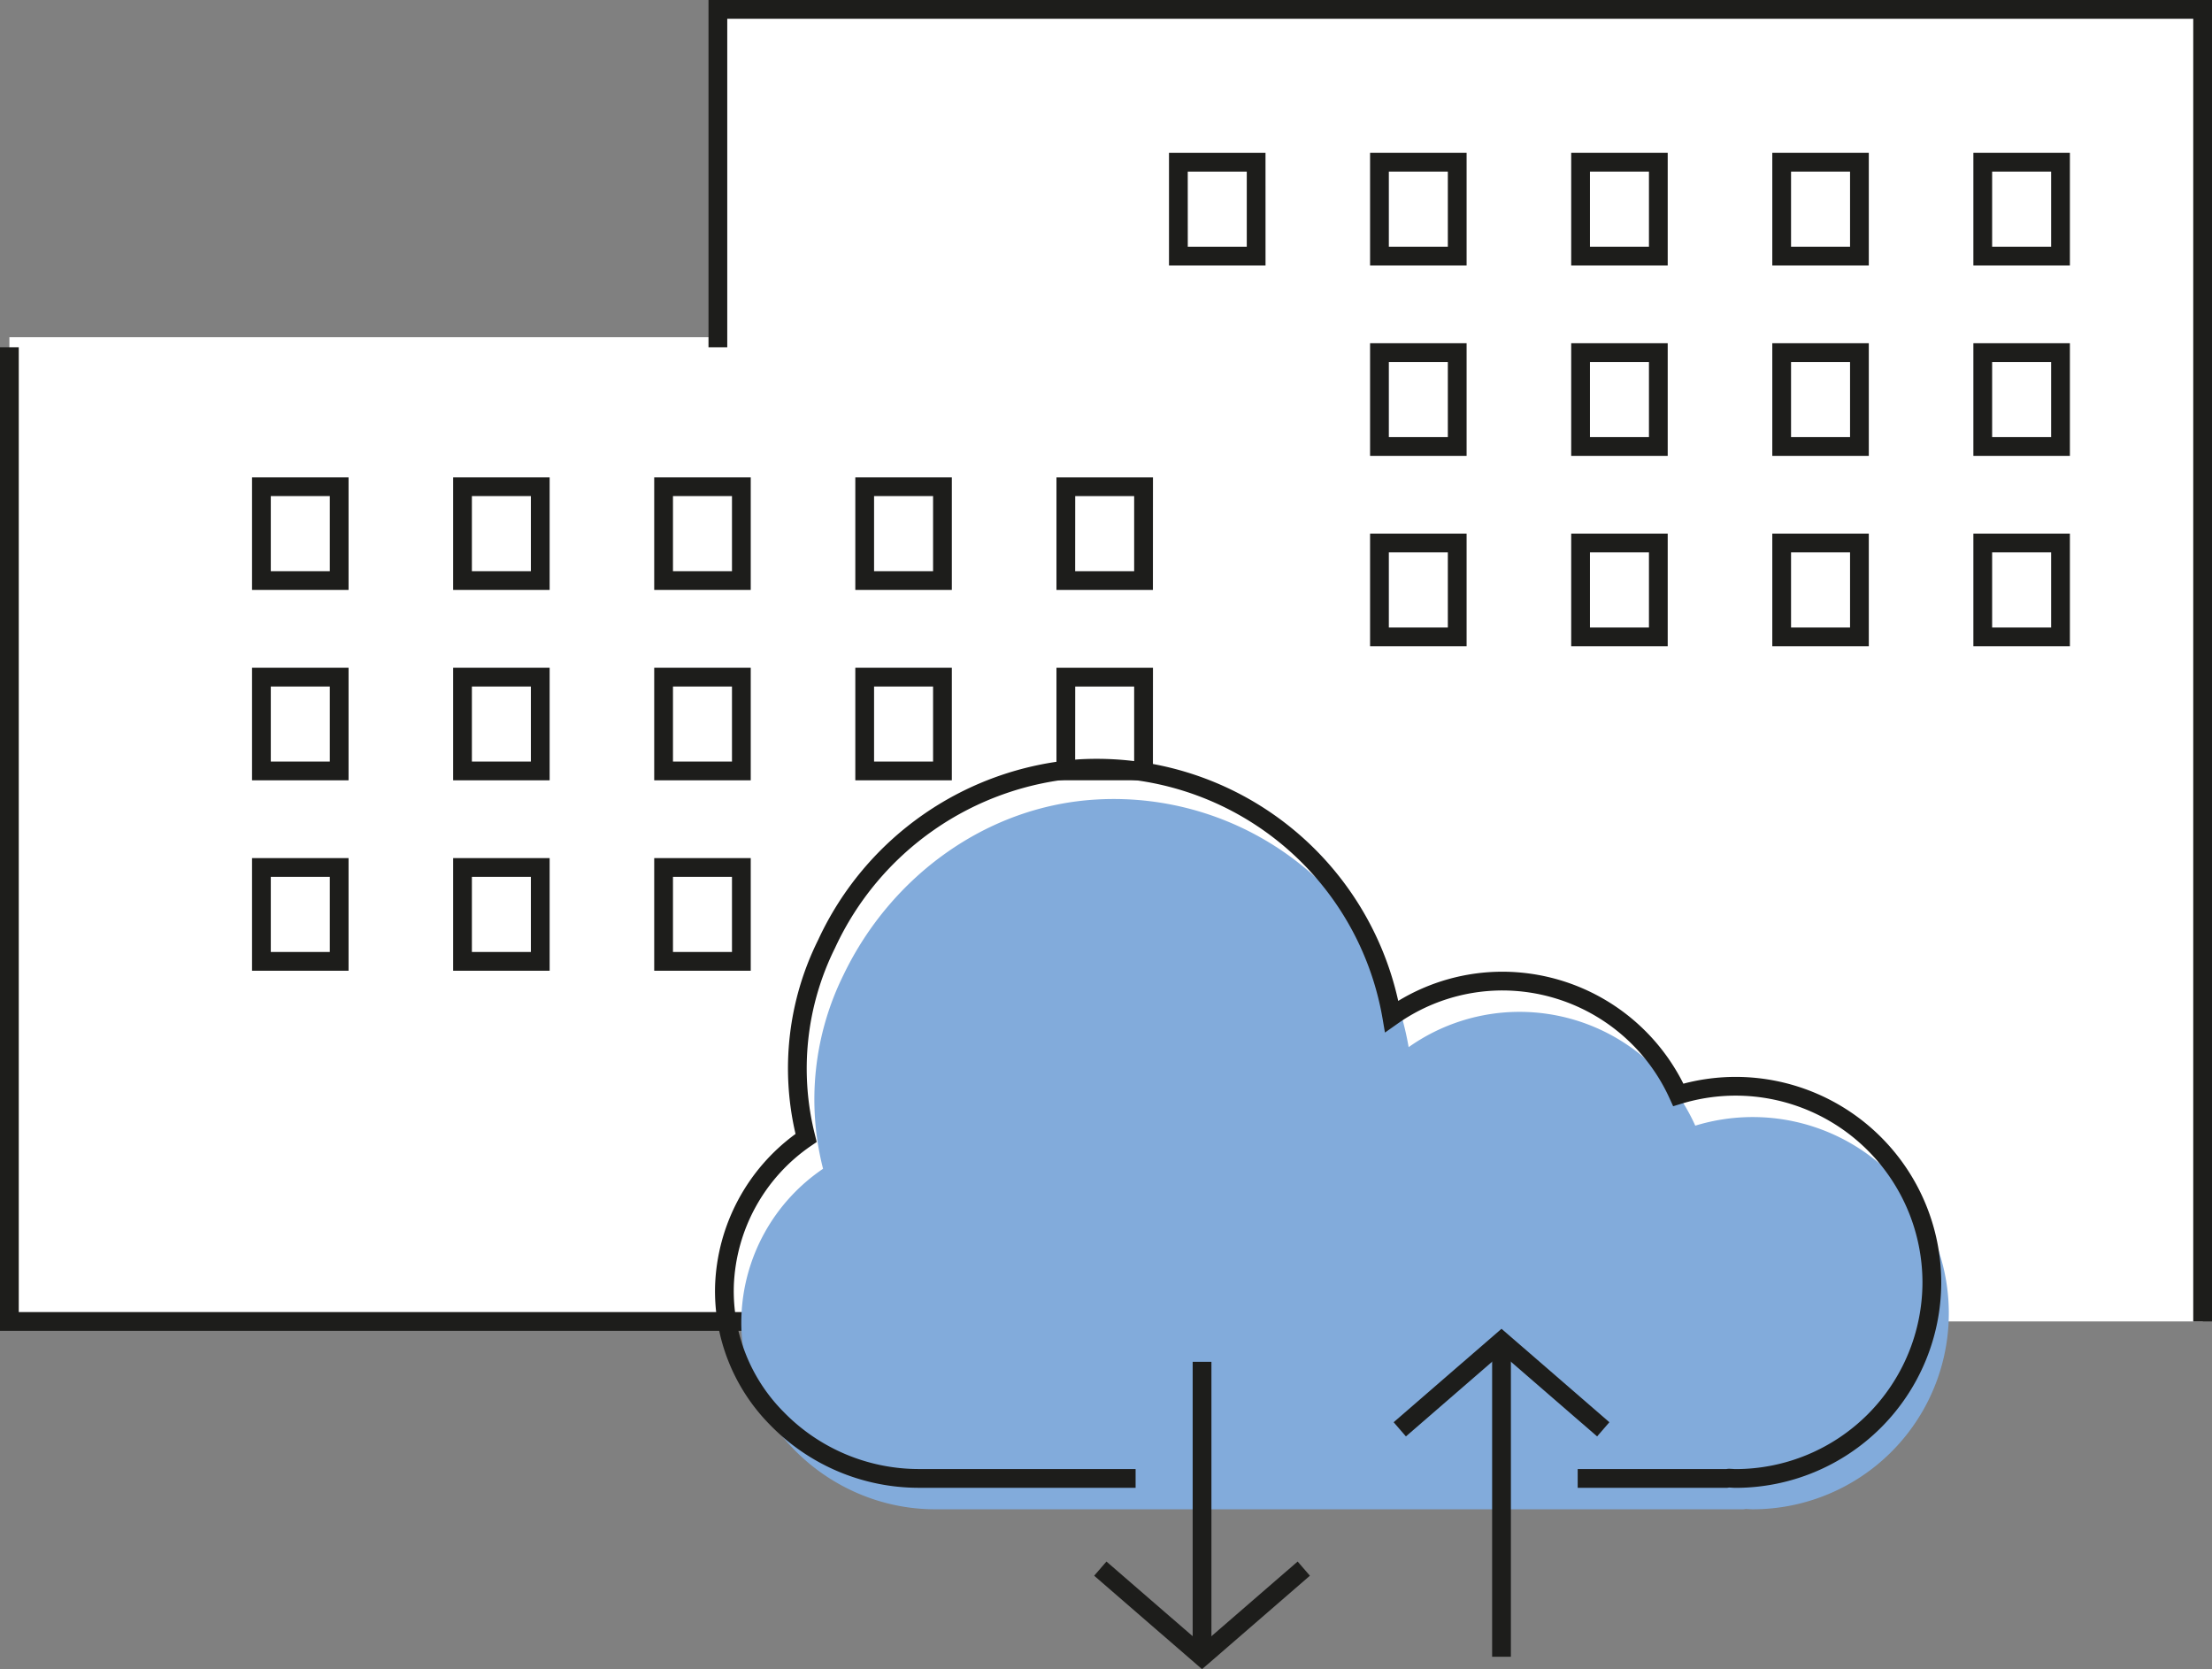 <svg xmlns="http://www.w3.org/2000/svg" width="176.898" height="133.465" viewBox="0 0 176.898 133.465"><rect x="0" y="0" width="176.898" height="133.465" fill="#808080" stroke="none"/><g transform="translate(-569.213 258.993)"><rect width="175.398" height="78.697" transform="translate(569.964 -232.029)" fill="#fff"/><path d="M626.624-231.225v-27.017H745.361v104.911" fill="#fff"/><path d="M746.111-153.332h-1.5V-257.493H627.373v26.268h-1.5v-27.768H746.111Z" fill="#1d1d1b"/><path d="M671.6-153.332H569.964v-77.894" fill="#fff"/><path d="M671.6-152.582H569.213v-78.644h1.5v77.144H671.6Z" fill="#1d1d1b"/><path d="M597.088-211.821h-7.719v-9.006h7.719Zm-6.219-1.5h4.719v-6.006h-4.719Z" fill="#1d1d1b"/><path d="M613.169-211.821h-7.718v-9.006h7.718Zm-6.218-1.5h4.718v-6.006h-4.718Z" fill="#1d1d1b"/><path d="M629.251-211.821h-7.719v-9.006h7.719Zm-6.219-1.5h4.719v-6.006h-4.719Z" fill="#1d1d1b"/><path d="M645.333-211.821h-7.719v-9.006h7.719Zm-6.219-1.5h4.719v-6.006h-4.719Z" fill="#1d1d1b"/><path d="M661.414-211.821H653.7v-9.006h7.718Zm-6.218-1.5h4.718v-6.006H655.2Z" fill="#1d1d1b"/><path d="M597.088-196.6h-7.719V-205.6h7.719Zm-6.219-1.5h4.719V-204.1h-4.719Z" fill="#1d1d1b"/><path d="M613.169-196.6h-7.718V-205.6h7.718Zm-6.218-1.5h4.718V-204.1h-4.718Z" fill="#1d1d1b"/><path d="M629.251-196.6h-7.719V-205.6h7.719Zm-6.219-1.5h4.719V-204.1h-4.719Z" fill="#1d1d1b"/><path d="M645.333-196.6h-7.719V-205.6h7.719Zm-6.219-1.5h4.719V-204.1h-4.719Z" fill="#1d1d1b"/><path d="M661.414-196.6H653.7V-205.6h7.718Zm-6.218-1.5h4.718V-204.1H655.2Z" fill="#1d1d1b"/><path d="M597.088-181.374h-7.719v-9.006h7.719Zm-6.219-1.5h4.719v-6.006h-4.719Z" fill="#1d1d1b"/><path d="M613.169-181.374h-7.718v-9.006h7.718Zm-6.218-1.5h4.718v-6.006h-4.718Z" fill="#1d1d1b"/><path d="M629.251-181.374h-7.719v-9.006h7.719Zm-6.219-1.5h4.719v-6.006h-4.719Z" fill="#1d1d1b"/><path d="M661.414-181.374H653.7v-9.006h7.718Zm-6.218-1.5h4.718v-6.006H655.2Z" fill="#1d1d1b"/><path d="M670.42-237.766H662.7v-9.006h7.718Zm-6.218-1.5h4.718v-6.006H664.2Z" fill="#1d1d1b"/><path d="M686.5-237.766h-7.719v-9.006H686.5Zm-6.219-1.5H685v-6.006h-4.719Z" fill="#1d1d1b"/><path d="M702.583-237.766h-7.718v-9.006h7.718Zm-6.218-1.5h4.718v-6.006h-4.718Z" fill="#1d1d1b"/><path d="M718.665-237.766h-7.718v-9.006h7.718Zm-6.218-1.5h4.718v-6.006h-4.718Z" fill="#1d1d1b"/><path d="M734.747-237.766h-7.719v-9.006h7.719Zm-6.219-1.5h4.719v-6.006h-4.719Z" fill="#1d1d1b"/><path d="M686.5-222.542h-7.719v-9.007H686.5Zm-6.219-1.5H685v-6.007h-4.719Z" fill="#1d1d1b"/><path d="M702.583-222.542h-7.718v-9.007h7.718Zm-6.218-1.5h4.718v-6.007h-4.718Z" fill="#1d1d1b"/><path d="M718.665-222.542h-7.718v-9.007h7.718Zm-6.218-1.5h4.718v-6.007h-4.718Z" fill="#1d1d1b"/><path d="M734.747-222.542h-7.719v-9.007h7.719Zm-6.219-1.5h4.719v-6.007h-4.719Z" fill="#1d1d1b"/><path d="M686.5-207.319h-7.719v-9.006H686.5Zm-6.219-1.5H685v-6.006h-4.719Z" fill="#1d1d1b"/><path d="M702.583-207.319h-7.718v-9.006h7.718Zm-6.218-1.5h4.718v-6.006h-4.718Z" fill="#1d1d1b"/><path d="M718.665-207.319h-7.718v-9.006h7.718Zm-6.218-1.5h4.718v-6.006h-4.718Z" fill="#1d1d1b"/><path d="M734.747-207.319h-7.719v-9.006h7.719Zm-6.219-1.5h4.719v-6.006h-4.719Z" fill="#1d1d1b"/><path d="M709.387-169.674a15.67,15.67,0,0,0-4.6.688,15.412,15.412,0,0,0-14.043-9.1,15.352,15.352,0,0,0-8.879,2.822,23.934,23.934,0,0,0-24.971-19.8c-8.747.5-16.423,6.119-20.221,14.015a22.457,22.457,0,0,0-1.639,15.51,14.882,14.882,0,0,0-6.529,11.827c-.282,8.466,7.019,15.4,15.49,15.4h64.615c.089,0,.171-.024.258-.026.173.006.341.026.515.026a15.681,15.681,0,0,0,15.681-15.681A15.681,15.681,0,0,0,709.387-169.674Z" fill="#82abdb"/><path d="M665.343-125.528,656.716-133l.982-1.134,7.645,6.62,7.645-6.62L673.97-133Z" fill="#1d1d1b"/><path d="M696.937-144.139l-7.645-6.621-7.645,6.621-.982-1.134,8.627-7.471,8.627,7.471Z" fill="#1d1d1b"/><line y1="25.232" transform="translate(689.292 -151.752)" fill="#fff"/><rect width="1.5" height="25.232" transform="translate(688.542 -151.752)" fill="#1d1d1b"/><line y1="23.584" transform="translate(665.343 -150.104)" fill="#fff"/><rect width="1.5" height="23.583" transform="translate(664.593 -150.104)" fill="#1d1d1b"/><path d="M708.026-140.026c-.121,0-.238-.007-.355-.015l-.186-.011a.989.989,0,0,1-.233.026H695.384v-1.5h11.868a1.914,1.914,0,0,1,.242-.026l.281.014c.083.006.166.012.251.012a14.947,14.947,0,0,0,14.93-14.93,14.948,14.948,0,0,0-14.93-14.931,14.912,14.912,0,0,0-4.377.655l-.631.193-.273-.6a14.706,14.706,0,0,0-13.358-8.658,14.588,14.588,0,0,0-8.446,2.684l-.97.684-.2-1.168a23.193,23.193,0,0,0-24.19-19.183A23.5,23.5,0,0,0,635.99-183.19a21.659,21.659,0,0,0-1.585,15.01l.121.5-.428.292a14.194,14.194,0,0,0-6.2,11.231,13.709,13.709,0,0,0,3.958,10.034,15.092,15.092,0,0,0,10.782,4.593h17.391v1.5H642.637a16.6,16.6,0,0,1-11.861-5.05A15.2,15.2,0,0,1,626.4-156.2a15.7,15.7,0,0,1,6.434-12.125,23.052,23.052,0,0,1,1.808-15.513,24.994,24.994,0,0,1,20.854-14.439,24.7,24.7,0,0,1,25.536,19.316,16.055,16.055,0,0,1,8.358-2.335,16.209,16.209,0,0,1,14.446,8.954,16.419,16.419,0,0,1,4.193-.543,16.449,16.449,0,0,1,16.43,16.431A16.449,16.449,0,0,1,708.026-140.026Z" fill="#1d1d1b"/></g></svg>